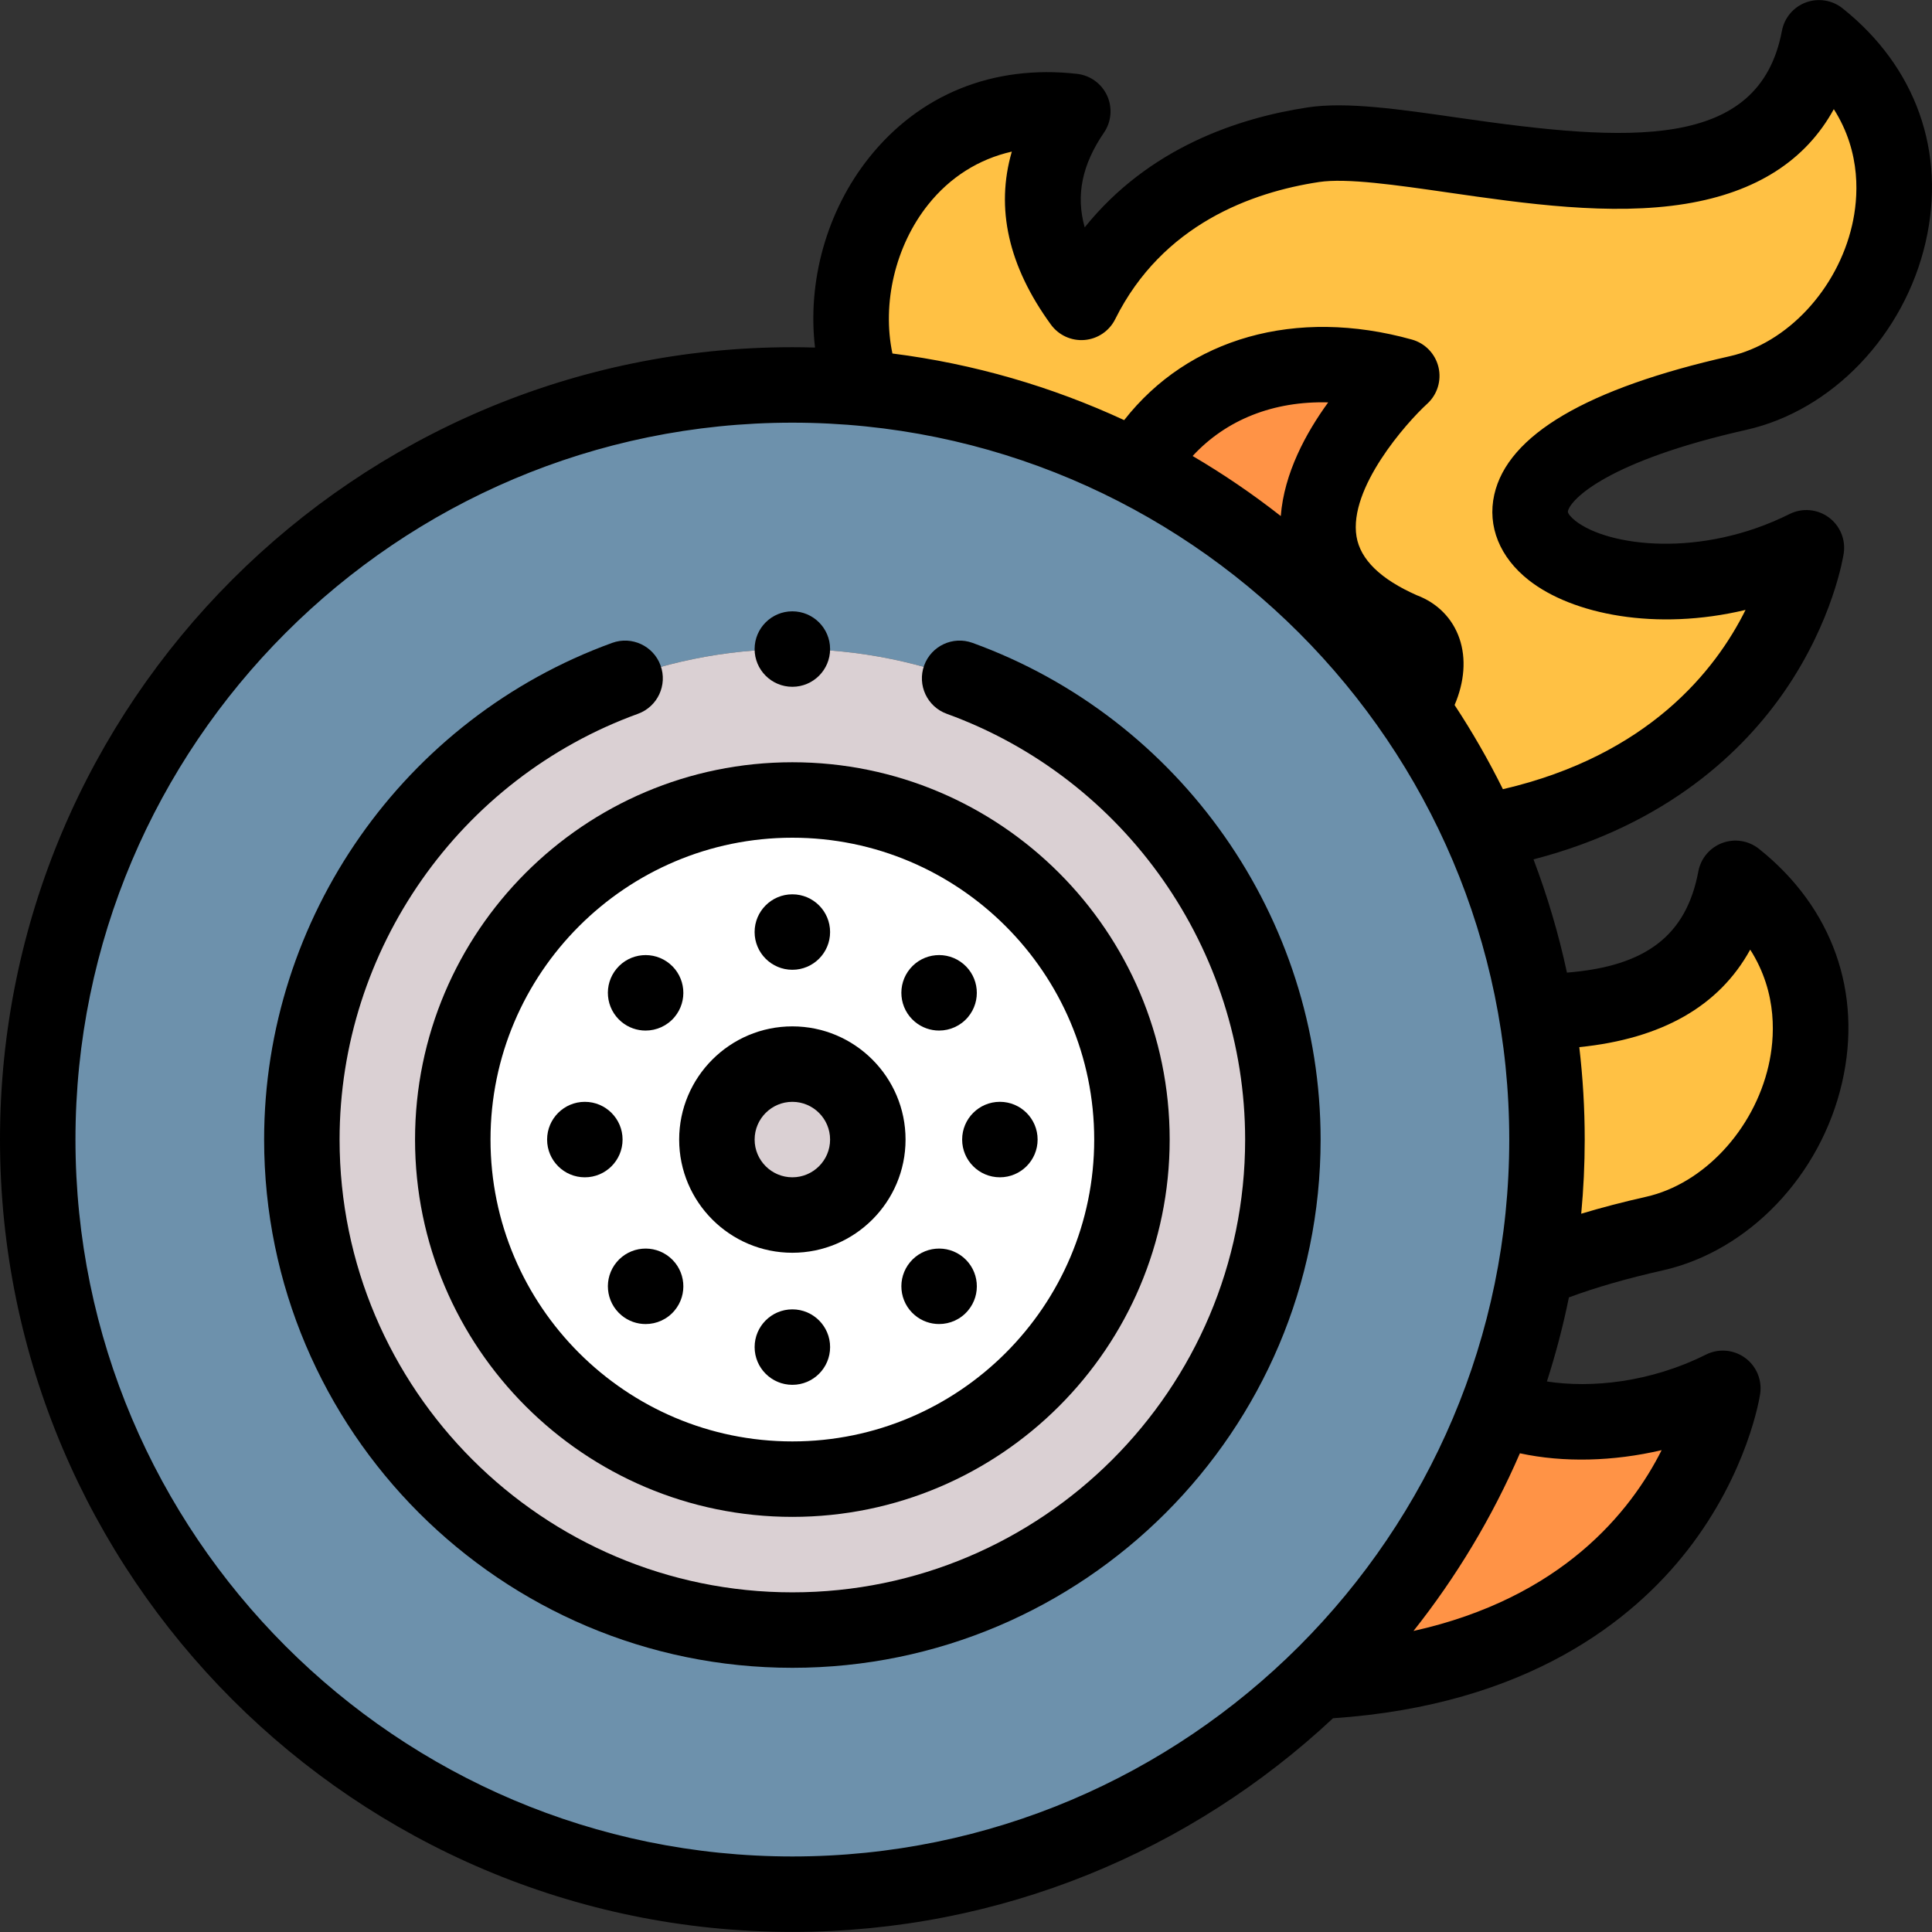 <svg id="Layer_1" enable-background="new 0 0 512.041 512.041" height="512" viewBox="0 0 512.041 512.041" width="512" xmlns="http://www.w3.org/2000/svg"><rect x="0" y="0" width="512.041" height="512.041" fill="#333333" stroke="none"/><g><g clip-rule="evenodd" fill-rule="evenodd"><path d="m228.792 102.892c73.312 6.831 135.137 53.233 163.908 117.637 76.871-13.505 86.057-75.347 86.057-75.347-56.46 28.23-122.65-17.483-18.123-41.014 36.882-8.303 60.046-63.41 21.461-94.149-11.446 60.849-102.537 23.565-134.013 28.334-21.74 3.294-47.572 13.874-61.474 41.785-11.05-15.168-14.985-32.032-2.278-50.627-44.963-5.089-67.681 41.052-55.538 73.381z" fill="#ffc144"/><path d="m392.7 220.53c-28.771-64.404-90.596-110.805-163.908-117.637-6.186-.576-12.454-.871-18.791-.871-110.457 0-200 89.543-200 200s89.543 200 200 200c54.101 0 103.185-21.481 139.188-56.38 20.863-20.224 37.334-44.953 47.843-72.618 4.431-11.666 7.802-23.853 9.995-36.446 1.955-11.225 2.974-22.772 2.974-34.556 0-11.561-.981-22.893-2.864-33.917-2.845-16.651-7.748-32.6-14.437-47.575zm-182.7-48.509c71.797 0 130 58.203 130 130s-58.203 130-130 130-130-58.203-130-130c0-71.796 58.204-130 130-130z" fill="#6d91ac"/><path d="m340 302.021c0-71.797-58.203-130-130-130s-130 58.203-130 130 58.203 130 130 130 130-58.203 130-130zm-130-90c49.706 0 90 40.294 90 90s-40.294 90-90 90-90-40.294-90-90c0-49.705 40.295-90 90-90z" fill="#dad0d3"/><circle cx="210" cy="302.021" fill="#fff" r="90"/><path d="m459.948 232.788c-5.266 27.994-27.392 35.212-52.812 35.316 1.883 11.024 2.864 22.356 2.864 33.917 0 11.785-1.019 23.331-2.974 34.556 8.071-3.433 18.44-6.709 31.461-9.64 36.882-8.303 60.046-63.409 21.461-94.149z" fill="#ffc144"/><path d="m456.61 367.952c-21.912 10.956-45.284 10.771-59.579 5.072-10.509 27.666-26.979 52.395-47.843 72.618 96.592-4.754 107.422-77.69 107.422-77.69z" fill="#ff9346"/><path d="m371.514 99.628c-28.822-8.038-56.006.145-70.142 24.438 29.011 14.926 53.898 36.737 72.503 63.274 5.716-8.334 5.634-17.545-2.103-20.298-50.366-21.955-.258-67.414-.258-67.414z" fill="#ff9346"/><ellipse cx="210" cy="302.021" fill="#dad0d3" rx="20" ry="20" transform="matrix(.973 -.23 .23 .973 -63.773 56.328)"/></g><g><path d="m488.326 2.199c-2.744-2.187-6.431-2.772-9.718-1.552-3.287 1.223-5.693 4.078-6.342 7.524-6.009 31.942-40.77 29.53-85.589 23.059-16.026-2.314-29.865-4.313-40.094-2.764-18.457 2.797-42.166 10.717-59.103 31.795-2.397-8.547-.681-16.642 5.104-25.107 1.979-2.896 2.297-6.616.837-9.805s-4.483-5.38-7.968-5.774c-22.144-2.506-41.714 5.382-55.124 22.209-11.279 14.156-16.387 32.826-14.325 50.328-1.995-.056-3.995-.091-6.004-.091-115.795 0-210 94.205-210 210s94.205 210 210 210c55.337 0 105.733-21.525 143.284-56.628 51.597-3.488 79.549-26.054 93.939-44.521 16.022-20.563 19.151-40.607 19.277-41.45.548-3.689-1.002-7.377-4.021-9.566-3.021-2.188-7.006-2.516-10.343-.849-14.872 7.436-30.5 8.926-42.157 7.127 2.334-7.265 4.292-14.697 5.831-22.28 7.027-2.614 15.359-5.02 24.872-7.162 22.772-5.126 41.872-25.125 47.528-49.765 5.478-23.859-2.553-46.443-22.031-61.961-2.744-2.187-6.43-2.773-9.718-1.552-3.287 1.223-5.693 4.078-6.342 7.524-3.177 16.891-13.732 25.153-34.824 26.836-2.218-10.303-5.194-20.326-8.867-30.01 35.671-9.261 55.737-28.922 66.499-44.511 12.949-18.758 15.613-35.882 15.721-36.602.549-3.688-1.002-7.377-4.021-9.566-3.019-2.188-7.007-2.516-10.342-.849-23.515 11.757-48.059 8.607-56.736 1.813-1.058-.827-2.135-1.982-2.005-2.563.721-3.199 10.619-13.31 47.286-21.564 22.771-5.126 41.872-25.125 47.527-49.764 5.478-23.858-2.552-46.442-22.031-61.959zm-468.326 299.822c0-104.767 85.233-190 190-190s190.001 85.233 190.001 190-85.234 190-190.001 190-190-85.234-190-190zm319.447-165.25c-7.403-5.812-15.211-11.127-23.363-15.919 8.92-9.652 21.449-14.597 35.93-14.208-5.878 8.073-11.689 18.749-12.567 30.127zm100.94 247.562c-8.197 16.309-26.423 39.165-65.766 47.922 11.343-14.307 20.858-30.122 28.202-47.089 11.542 2.504 24.728 2.175 37.564-.833zm23.475-132.648c7.424 11.653 6.491 23.646 4.855 30.769-3.909 17.029-17.243 31.31-32.429 34.728-6.16 1.387-11.908 2.89-17.215 4.495.604-6.473.927-13.027.927-19.655 0-8.286-.498-16.458-1.437-24.496 21.903-2.217 37.067-10.865 45.299-25.841zm27.002-191.999c-3.908 17.028-17.243 31.309-32.427 34.727-37.848 8.521-58.844 20.862-62.405 36.684-1.887 8.38 1.462 16.654 9.186 22.702 11.55 9.043 33.681 13.519 57.409 7.846-8.016 16.135-25.818 38.559-64.31 47.518-3.82-7.716-8.1-15.163-12.805-22.309 2.621-6.104 3.115-12.323 1.284-17.639-1.84-5.342-5.839-9.396-11.285-11.451-9.601-4.235-14.979-9.469-15.991-15.559-2.128-12.808 13.191-30.125 18.713-35.17 2.697-2.446 3.852-6.166 3.013-9.709-.839-3.544-3.537-6.352-7.045-7.33-30.779-8.583-59.245-.403-76.261 21.351-19.105-8.846-39.749-14.914-61.417-17.657-2.802-13.225.726-28.495 9.45-39.442 5.822-7.306 13.441-12.084 22.191-14.068-4.364 15.022-.908 30.38 10.36 45.849 2.058 2.822 5.443 4.371 8.919 4.076 3.481-.292 6.558-2.38 8.115-5.507 12.544-25.185 36.301-33.671 54.021-36.356 7.305-1.104 20.388.783 34.238 2.783 20.205 2.919 43.104 6.226 62.945 2.987 18.654-3.046 31.795-11.458 39.255-25.081 7.413 11.647 6.482 23.635 4.847 30.755z"/><path d="m257.742 170.38c-5.193-1.886-10.928.8-12.811 5.99-1.884 5.192.799 10.928 5.99 12.811 47.3 17.157 79.079 62.504 79.079 112.84 0 66.168-53.832 120-120 120s-120-53.832-120-120c0-50.336 31.779-95.683 79.079-112.84 5.191-1.883 7.874-7.618 5.99-12.811-1.883-5.191-7.616-7.873-12.811-5.99-55.182 20.016-92.258 72.919-92.258 131.641 0 77.196 62.804 140 140 140s140-62.804 140-140c0-58.723-37.075-111.625-92.258-131.641z"/><path d="m110 302.021c0 55.141 44.859 100 100 100s100-44.859 100-100-44.859-100-100-100-100 44.859-100 100zm180 0c0 44.112-35.888 80-80 80s-80-35.888-80-80 35.888-80 80-80 80 35.888 80 80z"/><path d="m180.001 302.021c0 16.542 13.457 30 29.999 30s30-13.458 30-30-13.458-30-30-30-29.999 13.458-29.999 30zm39.999 0c0 5.514-4.486 10-10 10s-9.999-4.486-9.999-10 4.485-10 9.999-10 10 4.486 10 10z"/><path d="m209.993 237.022c-5.522 0-9.997 4.478-9.997 10s4.481 10 10.004 10 10-4.478 10-10-4.478-10-10-10z"/><path d="m164.705 270.816c1.869 1.557 4.138 2.316 6.395 2.316 2.867 0 5.714-1.227 7.692-3.6 3.535-4.243 2.962-10.549-1.28-14.085-4.242-3.533-10.548-2.964-14.085 1.281l-.005.005c-3.535 4.244-2.96 10.547 1.283 14.083z"/><path d="m165.001 302.021c0-5.522-4.478-10-10-10s-10 4.478-10 10v.008c0 5.522 4.478 9.996 10 9.996s10-4.482 10-10.004z"/><path d="m177.512 333.23c-4.244-3.535-10.55-2.963-14.085 1.281-3.535 4.242-2.962 10.548 1.281 14.084l.005.005c1.869 1.557 4.138 2.316 6.394 2.316 2.865 0 5.71-1.226 7.688-3.6 3.535-4.242 2.959-10.55-1.283-14.086z"/><path d="m210 347.021c-5.522 0-10 4.478-10 10s4.478 10 10 10h.008c5.522 0 9.996-4.478 9.996-10s-4.482-10-10.004-10z"/><path d="m255.296 333.227c-4.244-3.534-10.551-2.958-14.087 1.283-3.535 4.243-2.962 10.549 1.281 14.085 1.869 1.558 4.139 2.317 6.396 2.317 2.864 0 5.71-1.225 7.688-3.599l.005-.005c3.535-4.242 2.96-10.545-1.283-14.081z"/><path d="m255 302.021c0 5.522 4.478 10 10 10s10-4.478 10-10v-.007c0-5.522-4.478-9.997-10-9.997s-10 4.481-10 10.004z"/><path d="m242.489 270.813c1.87 1.558 4.14 2.317 6.396 2.317 2.865 0 5.711-1.225 7.688-3.598 3.535-4.243 2.962-10.549-1.281-14.085l-.005-.005c-4.244-3.533-10.546-2.96-14.082 1.283-3.534 4.244-2.958 10.552 1.284 14.088z"/><path d="m210 182.022c5.522 0 10-4.478 10-10s-4.478-10-10-10h-.007c-5.522 0-9.996 4.478-9.996 10s4.481 10 10.003 10z"/></g></g></svg>